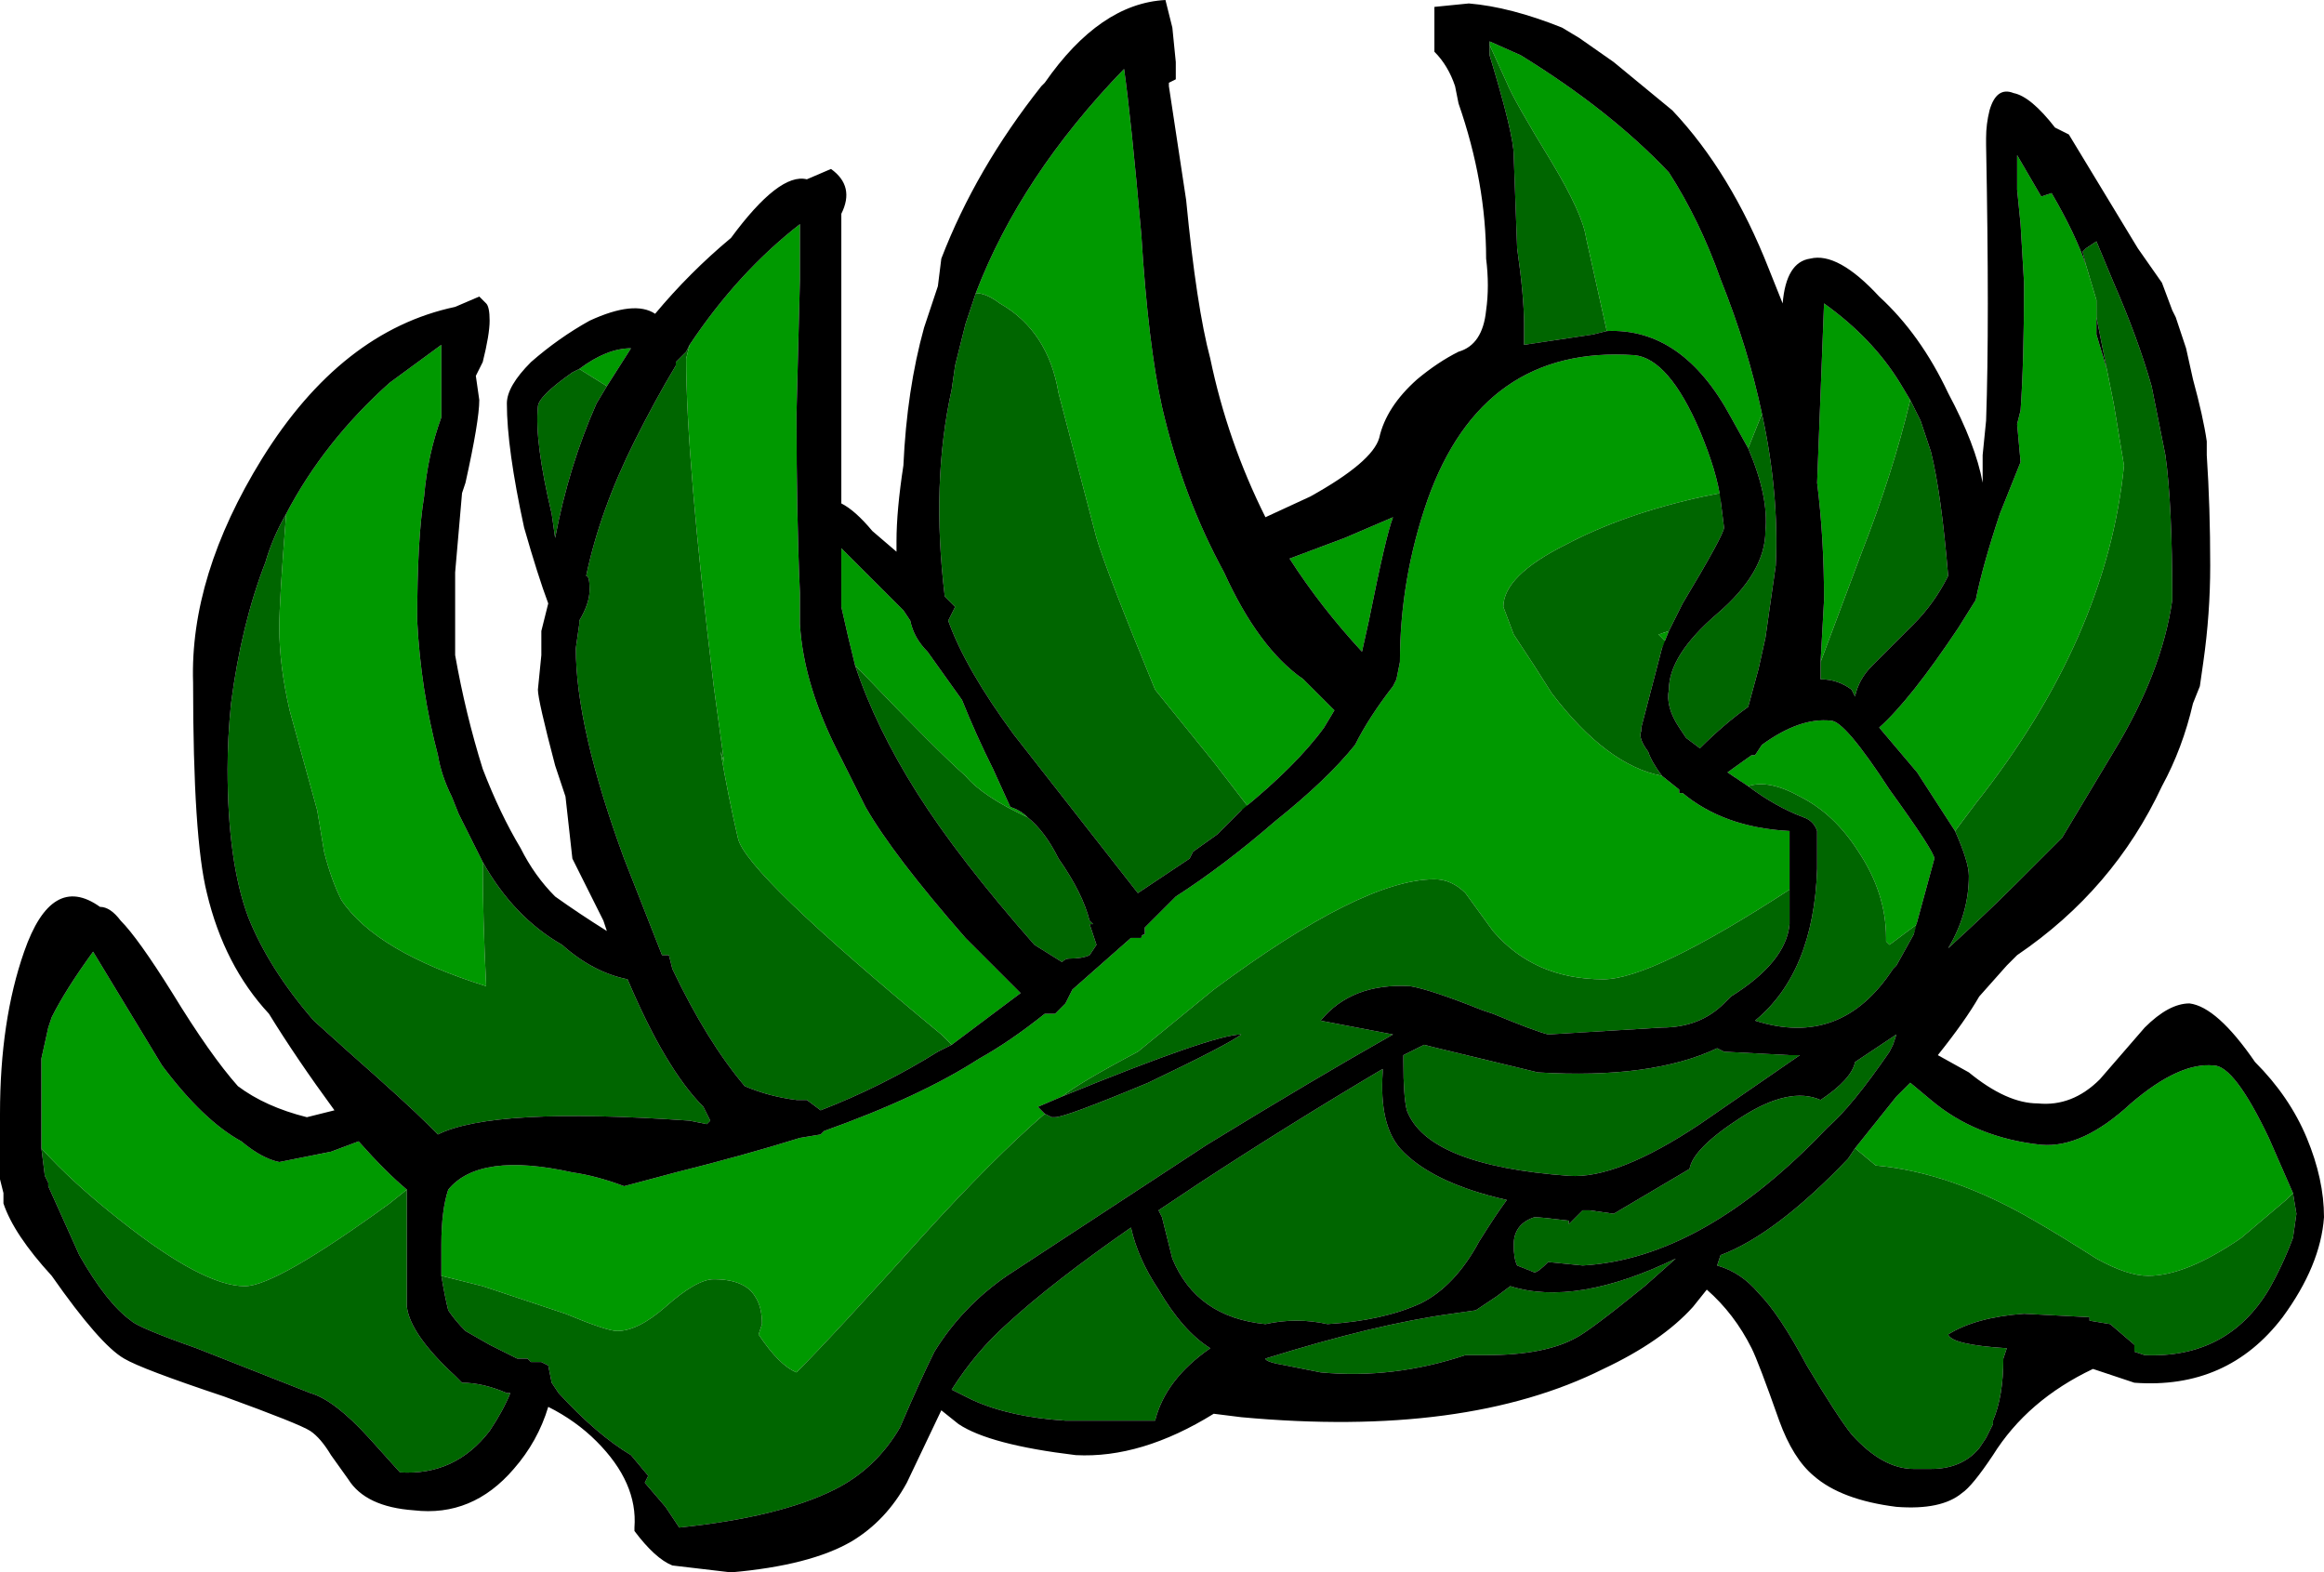 <?xml version="1.0" encoding="UTF-8" standalone="no"?>
<svg xmlns:ffdec="https://www.free-decompiler.com/flash" xmlns:xlink="http://www.w3.org/1999/xlink" ffdec:objectType="shape" height="22.8px" width="33.7px" xmlns="http://www.w3.org/2000/svg">
  <g transform="matrix(1.0, 0.0, 0.0, 1.0, 6.5, 6.45)">
    <path d="M2.3 -0.85 L1.9 -1.1 Q2.3 -1.4 2.65 -1.4 L2.3 -0.85 M3.5 -1.45 Q4.2 -2.5 5.1 -3.2 L5.1 -2.4 5.05 -0.45 Q5.05 1.05 5.1 2.15 L5.1 2.6 Q5.15 3.5 5.7 4.55 L6.05 5.25 Q6.45 5.95 7.5 7.15 L8.3 7.95 7.3 8.7 7.15 8.55 Q4.3 6.2 4.2 5.7 4.05 5.05 3.95 4.45 L4.0 4.6 3.85 3.5 Q3.45 0.2 3.45 -1.25 L3.5 -1.45 M11.5 5.3 L11.6 5.25 11.1 4.6 10.25 3.55 Q9.55 1.85 9.4 1.35 L8.85 -0.75 Q8.7 -1.65 8.0 -2.05 7.8 -2.2 7.65 -2.2 8.3 -3.9 9.8 -5.45 9.9 -4.75 10.05 -3.05 10.15 -1.45 10.35 -0.55 10.65 0.75 11.25 1.85 11.75 2.95 12.4 3.4 L12.85 3.85 12.7 4.1 Q12.3 4.65 11.5 5.3 M16.8 -1.65 L16.5 -3.0 Q16.45 -3.35 16.0 -4.1 15.45 -5.0 15.35 -5.25 L15.1 -5.8 15.1 -5.85 15.55 -5.65 Q16.85 -4.85 17.7 -3.95 18.15 -3.25 18.45 -2.4 18.85 -1.4 19.05 -0.45 L18.85 0.05 18.6 -0.4 Q17.9 -1.7 16.8 -1.65 M21.85 5.6 L21.3 4.75 20.75 4.1 Q21.2 3.7 21.9 2.65 L22.15 2.25 Q22.25 1.75 22.5 1.0 L22.8 0.25 22.75 -0.3 22.8 -0.5 Q22.85 -1.2 22.85 -2.35 L22.8 -3.2 22.75 -3.7 22.75 -4.2 23.1 -3.6 23.25 -3.65 Q23.6 -3.05 23.75 -2.6 L23.9 -2.1 23.9 -1.85 23.9 -1.6 24.05 -1.1 24.15 -0.6 24.3 0.3 Q24.05 2.8 22.15 5.2 L21.85 5.6 M21.2 -0.65 Q20.95 0.4 20.5 1.55 L19.9 3.15 19.95 2.25 Q19.95 1.35 19.85 0.55 L19.95 -2.05 Q20.65 -1.55 21.05 -0.9 L21.2 -0.65 M-0.1 12.05 L-0.1 11.6 Q-0.1 11.1 0.0 10.8 0.45 10.25 1.8 10.55 2.15 10.6 2.55 10.75 L3.3 10.55 Q4.3 10.3 5.1 10.05 L5.4 10.0 5.45 9.95 Q6.85 9.45 7.7 8.9 8.15 8.65 8.65 8.25 L8.8 8.25 8.95 8.1 9.05 7.9 9.9 7.15 10.05 7.15 Q10.05 7.1 10.1 7.1 L10.1 7.0 10.55 6.55 Q11.25 6.1 12.0 5.45 12.75 4.85 13.15 4.35 13.35 3.95 13.7 3.5 L13.75 3.4 13.8 3.15 Q13.8 1.95 14.2 0.8 15.0 -1.45 17.2 -1.3 17.7 -1.25 18.15 -0.2 18.4 0.4 18.45 0.8 L18.45 0.7 18.2 0.75 Q17.05 1.0 16.2 1.45 15.3 1.9 15.3 2.35 L15.45 2.75 Q15.75 3.2 16.0 3.6 16.8 4.65 17.6 4.8 L17.85 5.0 17.85 5.05 17.9 5.05 Q18.5 5.55 19.45 5.6 L19.45 6.45 Q17.45 7.75 16.75 7.75 15.75 7.75 15.15 7.05 L14.75 6.5 Q14.55 6.3 14.3 6.3 13.25 6.3 11.1 7.9 L10.0 8.8 Q9.15 9.25 8.9 9.45 L8.55 9.6 8.65 9.7 Q7.9 10.35 6.9 11.45 5.6 12.9 5.05 13.45 4.8 13.35 4.5 12.9 L4.55 12.75 Q4.55 12.5 4.45 12.35 4.3 12.1 3.85 12.1 3.6 12.1 3.15 12.5 2.75 12.85 2.45 12.85 2.3 12.85 1.7 12.6 0.8 12.3 0.5 12.2 L-0.1 12.05 M17.7 2.7 L17.6 2.95 17.65 2.85 17.55 2.75 17.7 2.7 M20.4 10.2 L21.0 9.45 21.2 9.25 21.5 9.5 Q22.15 10.05 23.1 10.15 23.7 10.2 24.4 9.55 25.1 8.95 25.6 9.0 25.9 9.0 26.4 10.05 L26.75 10.85 26.65 10.95 26.0 11.5 Q25.2 12.05 24.65 12.05 24.35 12.05 23.9 11.8 23.35 11.45 23.0 11.25 21.8 10.55 20.7 10.45 L20.4 10.2 M21.25 7.1 L21.3 6.95 20.9 7.25 20.85 7.2 20.85 7.15 Q20.85 6.5 20.45 5.9 20.1 5.35 19.6 5.1 19.15 4.85 18.85 4.95 L18.55 4.75 18.9 4.5 18.95 4.5 19.05 4.35 Q19.6 3.95 20.05 4.0 20.25 4.0 20.9 5.0 21.55 5.9 21.55 6.0 L21.25 7.1 M12.2 1.65 L13.0 1.35 13.7 1.05 Q13.6 1.3 13.35 2.55 L13.25 3.0 Q12.65 2.35 12.2 1.65 M5.9 3.2 Q5.8 2.8 5.7 2.35 L5.7 1.5 6.6 2.4 6.7 2.55 Q6.75 2.8 6.95 3.0 L7.45 3.7 Q7.65 4.2 7.9 4.7 L8.15 5.25 Q8.3 5.3 8.4 5.4 7.75 5.1 7.5 4.8 7.1 4.45 6.0 3.3 L5.9 3.2 M-2.35 1.0 Q-1.8 -0.05 -0.85 -0.9 L-0.1 -1.45 -0.1 -0.4 Q-0.3 0.15 -0.35 0.75 -0.45 1.35 -0.45 2.55 -0.4 3.55 -0.15 4.5 -0.1 4.8 0.05 5.1 L0.15 5.35 0.5 6.05 Q0.5 6.85 0.55 7.85 -1.05 7.35 -1.55 6.6 -1.7 6.3 -1.8 5.9 L-1.9 5.3 -2.3 3.85 Q-2.45 3.2 -2.45 2.65 -2.45 2.25 -2.35 1.0 M-0.6 10.8 L-0.85 11.0 Q-2.5 12.2 -2.95 12.2 -3.55 12.2 -4.75 11.25 -5.45 10.7 -5.9 10.2 L-5.9 8.9 -5.8 8.45 -5.75 8.3 Q-5.55 7.9 -5.15 7.35 L-4.15 9.0 Q-3.55 9.8 -3.0 10.1 -2.7 10.35 -2.45 10.4 L-1.7 10.25 -1.3 10.1 Q-0.9 10.55 -0.6 10.8" fill="#009900" fill-rule="evenodd" stroke="none"/>
    <path d="M2.3 -0.85 L2.15 -0.6 Q1.75 0.3 1.55 1.35 L1.5 1.0 Q1.25 -0.05 1.3 -0.55 1.3 -0.7 1.8 -1.05 L1.9 -1.1 2.3 -0.85 M3.5 -1.45 L3.45 -1.25 Q3.45 0.2 3.85 3.5 L4.0 4.6 3.95 4.45 Q4.05 5.05 4.2 5.7 4.3 6.2 7.15 8.55 L7.3 8.7 7.1 8.8 Q6.3 9.3 5.4 9.65 L5.2 9.5 5.05 9.5 Q4.65 9.45 4.3 9.3 3.75 8.65 3.25 7.6 L3.2 7.4 3.1 7.4 2.55 6.0 Q1.85 4.1 1.85 2.95 L1.9 2.6 1.9 2.55 Q2.05 2.3 2.05 2.1 2.05 1.9 2.0 1.9 2.2 0.95 2.7 -0.05 3.0 -0.65 3.3 -1.15 L3.3 -1.2 3.45 -1.35 3.5 -1.45 M11.5 5.3 L11.15 5.65 10.8 5.9 10.75 6.0 10.0 6.5 8.2 4.2 Q7.5 3.25 7.25 2.55 L7.35 2.35 7.2 2.2 Q7.0 0.55 7.3 -0.8 L7.35 -1.15 7.5 -1.75 7.65 -2.2 Q7.8 -2.2 8.0 -2.05 8.7 -1.65 8.85 -0.75 L9.4 1.35 Q9.55 1.85 10.25 3.55 L11.1 4.6 11.6 5.25 11.5 5.3 M16.8 -1.65 L16.6 -1.6 15.6 -1.45 15.6 -1.75 Q15.6 -2.15 15.5 -2.85 L15.45 -4.2 Q15.45 -4.5 15.1 -5.65 L15.1 -5.8 15.35 -5.25 Q15.45 -5.0 16.0 -4.1 16.45 -3.35 16.5 -3.0 L16.8 -1.65 M19.05 -0.45 Q19.3 0.7 19.25 1.75 L19.1 2.8 19.0 3.25 18.85 3.8 Q18.5 4.05 18.15 4.4 L17.95 4.25 17.85 4.1 Q17.65 3.8 17.7 3.55 17.7 3.05 18.4 2.45 19.1 1.85 19.1 1.25 19.15 0.75 18.85 0.05 L19.05 -0.45 M21.85 5.6 L22.15 5.2 Q24.05 2.8 24.3 0.3 L24.15 -0.6 24.05 -1.1 23.9 -1.85 23.9 -2.1 23.75 -2.6 23.7 -2.8 23.75 -2.85 23.9 -2.95 24.15 -2.35 Q24.5 -1.55 24.7 -0.85 L24.9 0.15 Q25.0 0.85 25.0 2.25 24.85 3.3 24.15 4.45 L23.4 5.7 22.75 6.35 Q22.3 6.8 21.75 7.3 22.05 6.8 22.05 6.25 22.05 6.05 21.85 5.6 M21.2 -0.65 L21.35 -0.35 21.5 0.1 Q21.65 0.7 21.75 1.9 21.55 2.3 21.25 2.6 L20.65 3.2 Q20.45 3.4 20.4 3.65 L20.35 3.55 Q20.15 3.4 19.9 3.4 L19.9 3.15 20.5 1.55 Q20.95 0.4 21.2 -0.65 M-0.1 12.05 L0.5 12.2 Q0.8 12.3 1.7 12.6 2.3 12.85 2.45 12.85 2.75 12.85 3.15 12.5 3.6 12.1 3.85 12.1 4.3 12.1 4.45 12.35 4.55 12.5 4.55 12.75 L4.5 12.9 Q4.8 13.35 5.05 13.45 5.6 12.9 6.9 11.45 7.9 10.35 8.65 9.7 L8.75 9.75 8.8 9.75 Q8.95 9.75 10.15 9.25 11.3 8.7 11.5 8.55 11.1 8.55 8.9 9.45 9.15 9.25 10.0 8.8 L11.1 7.9 Q13.25 6.3 14.3 6.3 14.55 6.3 14.75 6.5 L15.15 7.05 Q15.75 7.75 16.75 7.75 17.45 7.75 19.45 6.45 L19.45 6.95 Q19.4 7.5 18.6 8.0 L18.5 8.1 Q18.15 8.45 17.6 8.45 L15.95 8.55 Q15.75 8.5 15.15 8.25 L15.0 8.2 Q14.25 7.9 13.95 7.85 13.1 7.8 12.65 8.35 L13.7 8.55 Q12.55 9.2 11.0 10.15 L8.1 12.05 Q7.45 12.5 7.05 13.15 6.85 13.55 6.55 14.25 6.2 14.85 5.6 15.15 4.8 15.55 3.35 15.7 L3.15 15.4 2.85 15.05 2.9 14.95 2.65 14.65 Q2.15 14.35 1.6 13.75 L1.5 13.6 1.45 13.35 1.35 13.3 1.2 13.3 1.15 13.25 1.0 13.25 0.6 13.05 0.25 12.85 Q0.1 12.7 0.0 12.55 -0.05 12.35 -0.1 12.05 M17.6 4.8 Q16.8 4.65 16.0 3.6 15.75 3.2 15.45 2.75 L15.3 2.35 Q15.3 1.9 16.2 1.45 17.05 1.0 18.2 0.75 L18.45 0.7 18.45 0.8 18.5 1.2 Q18.5 1.3 17.9 2.3 L17.7 2.7 17.55 2.75 17.65 2.85 17.6 2.95 17.3 4.1 17.3 4.15 Q17.25 4.25 17.4 4.45 17.45 4.6 17.6 4.8 M20.4 10.2 L20.7 10.45 Q21.8 10.55 23.0 11.25 23.35 11.45 23.9 11.8 24.35 12.05 24.65 12.05 25.2 12.05 26.0 11.5 L26.65 10.95 26.75 10.85 26.8 11.15 26.75 11.5 Q26.6 11.9 26.4 12.25 25.8 13.25 24.6 13.2 L24.45 13.15 24.45 13.05 24.1 12.75 23.8 12.7 23.8 12.65 22.85 12.6 Q22.15 12.65 21.75 12.9 21.8 13.05 22.6 13.1 L22.55 13.25 Q22.55 13.8 22.4 14.15 L22.4 14.2 22.3 14.4 22.2 14.55 Q21.95 14.85 21.5 14.85 L21.25 14.85 Q20.8 14.85 20.35 14.35 20.15 14.1 19.7 13.35 19.3 12.6 19.0 12.3 18.75 12.0 18.4 11.9 L18.45 11.75 Q19.25 11.45 20.3 10.35 L20.4 10.2 M18.85 4.95 Q19.15 4.85 19.6 5.1 20.1 5.35 20.45 5.9 20.85 6.5 20.85 7.15 L20.85 7.2 20.9 7.25 21.3 6.95 21.25 7.1 21.0 7.55 20.95 7.6 Q20.2 8.75 18.95 8.35 19.8 7.65 19.85 6.15 L19.85 5.6 Q19.8 5.45 19.65 5.4 19.25 5.25 18.85 4.95 M13.55 9.05 L13.55 9.1 Q13.5 9.85 13.8 10.2 14.25 10.7 15.35 10.95 15.2 11.15 14.95 11.55 14.6 12.2 14.1 12.45 13.55 12.7 12.75 12.75 12.3 12.65 11.85 12.75 10.85 12.65 10.5 11.8 L10.35 11.2 10.3 11.1 10.9 10.7 Q12.2 9.85 13.55 9.05 M14.15 8.7 L14.35 8.75 15.8 9.1 Q17.45 9.2 18.4 8.75 L18.5 8.8 19.45 8.85 19.6 8.85 18.15 9.85 Q16.95 10.65 16.25 10.6 14.2 10.45 13.9 9.65 13.85 9.45 13.85 8.95 L13.85 8.85 14.15 8.7 M11.85 13.25 Q13.45 12.75 14.55 12.6 L14.9 12.55 15.2 12.35 15.4 12.2 Q16.35 12.5 17.8 11.8 L17.35 12.2 Q16.55 12.85 16.35 12.95 15.9 13.2 15.05 13.2 L14.75 13.2 Q13.7 13.55 12.65 13.45 L12.15 13.35 Q11.85 13.3 11.85 13.25 M16.45 11.1 L16.55 11.1 16.9 11.15 18.0 10.5 Q18.05 10.2 18.75 9.75 19.45 9.3 19.9 9.5 20.35 9.2 20.4 8.95 L21.0 8.55 20.95 8.7 20.9 8.8 Q20.35 9.6 20.0 9.9 18.2 11.8 16.45 11.9 L15.95 11.85 Q15.8 12.0 15.75 12.0 L15.5 11.9 Q15.45 11.8 15.45 11.6 15.45 11.3 15.75 11.2 15.85 11.2 16.25 11.25 L16.25 11.3 16.45 11.1 M5.9 3.2 L6.0 3.3 Q7.1 4.45 7.5 4.8 7.75 5.1 8.4 5.4 8.65 5.6 8.85 6.0 9.2 6.5 9.3 6.9 L9.35 6.95 9.3 6.95 9.4 7.25 9.3 7.4 Q9.2 7.45 9.0 7.45 8.95 7.45 8.9 7.5 L8.5 7.25 Q7.4 6.0 6.8 5.05 6.2 4.1 5.9 3.2 M-2.35 1.0 Q-2.45 2.25 -2.45 2.65 -2.45 3.2 -2.3 3.85 L-1.9 5.3 -1.8 5.9 Q-1.7 6.3 -1.55 6.6 -1.05 7.35 0.55 7.85 0.5 6.85 0.5 6.05 0.95 6.85 1.65 7.25 2.1 7.65 2.6 7.75 3.15 9.05 3.7 9.6 L3.8 9.8 3.75 9.85 3.5 9.8 Q0.65 9.6 -0.15 10.0 L-0.3 9.85 Q-0.6 9.55 -1.45 8.8 L-1.95 8.35 Q-2.6 7.6 -2.9 6.85 -3.2 6.05 -3.2 4.7 -3.2 4.25 -3.15 3.75 -3.0 2.6 -2.65 1.7 -2.55 1.35 -2.35 1.0 M-0.6 10.8 L-0.6 12.5 Q-0.55 12.9 0.1 13.5 L0.2 13.6 Q0.5 13.6 0.85 13.75 L0.9 13.75 Q0.8 14.0 0.6 14.3 0.1 14.95 -0.7 14.9 L-1.15 14.4 Q-1.65 13.85 -2.0 13.75 L-3.65 13.1 Q-4.5 12.8 -4.6 12.7 -4.95 12.45 -5.35 11.75 L-5.8 10.75 -5.8 10.7 -5.85 10.6 -5.9 10.2 Q-5.45 10.7 -4.75 11.25 -3.55 12.2 -2.95 12.2 -2.5 12.2 -0.85 11.0 L-0.6 10.8 M7.3 13.7 Q7.65 13.15 8.1 12.75 8.75 12.15 9.9 11.35 10.0 11.8 10.3 12.25 10.65 12.85 11.05 13.1 10.4 13.55 10.25 14.15 9.6 14.15 9.3 14.15 L8.95 14.15 Q8.15 14.1 7.6 13.85 L7.3 13.7" fill="#006600" fill-rule="evenodd" stroke="none"/>
    <path d="M5.55 -4.0 Q5.9 -3.75 5.7 -3.35 L5.7 0.85 Q5.9 0.95 6.15 1.25 L6.5 1.55 6.5 1.4 Q6.5 0.95 6.6 0.3 6.65 -0.8 6.9 -1.7 L7.1 -2.3 7.15 -2.7 Q7.65 -4.0 8.6 -5.2 L8.65 -5.25 Q9.45 -6.4 10.4 -6.45 L10.5 -6.05 10.55 -5.55 10.55 -5.3 10.45 -5.25 10.45 -5.2 10.7 -3.55 Q10.85 -2.0 11.05 -1.25 11.3 -0.05 11.85 1.05 L12.5 0.75 Q13.4 0.25 13.5 -0.1 13.6 -0.55 14.05 -0.95 14.35 -1.2 14.65 -1.35 15.0 -1.45 15.05 -1.95 15.1 -2.3 15.05 -2.7 15.05 -3.8 14.65 -4.95 L14.6 -5.2 Q14.5 -5.5 14.3 -5.7 L14.3 -6.35 14.8 -6.4 Q15.4 -6.35 16.15 -6.05 L16.4 -5.9 16.9 -5.55 17.75 -4.85 Q18.6 -3.95 19.15 -2.55 L19.35 -2.05 Q19.4 -2.65 19.75 -2.7 20.15 -2.8 20.75 -2.15 21.35 -1.6 21.75 -0.75 22.15 0.0 22.25 0.55 L22.25 0.15 22.3 -0.35 Q22.35 -1.75 22.3 -4.35 L22.3 -4.45 Q22.3 -4.65 22.35 -4.85 22.45 -5.2 22.7 -5.1 22.95 -5.05 23.3 -4.6 L23.5 -4.5 24.5 -2.85 24.85 -2.35 25.0 -1.95 25.05 -1.85 25.2 -1.4 25.3 -0.95 Q25.45 -0.4 25.5 -0.05 L25.5 0.15 Q25.55 0.9 25.55 1.75 25.55 2.45 25.45 3.15 L25.4 3.5 25.3 3.75 Q25.15 4.4 24.85 4.95 24.15 6.45 22.75 7.4 L22.6 7.55 22.2 8.0 Q22.0 8.35 21.6 8.85 L22.05 9.1 Q22.6 9.55 23.05 9.55 23.55 9.6 23.95 9.2 L24.6 8.45 Q24.95 8.1 25.25 8.1 25.65 8.15 26.2 8.95 26.7 9.45 26.95 10.05 27.2 10.65 27.2 11.2 27.15 11.9 26.6 12.65 25.8 13.7 24.45 13.6 L23.85 13.4 Q22.9 13.85 22.4 14.65 22.1 15.1 21.95 15.2 21.65 15.45 21.0 15.4 20.2 15.3 19.8 14.95 19.5 14.7 19.3 14.15 19.0 13.3 18.9 13.1 18.65 12.6 18.25 12.25 L18.05 12.5 Q17.6 13.0 16.75 13.4 14.75 14.4 11.5 14.1 L11.1 14.05 Q10.05 14.7 9.1 14.65 7.85 14.5 7.4 14.2 L7.15 14.0 6.65 15.05 Q6.35 15.6 5.85 15.9 5.25 16.25 4.1 16.35 L3.25 16.25 Q3.0 16.15 2.7 15.75 L2.7 15.7 Q2.75 15.05 2.15 14.45 1.85 14.15 1.45 13.95 1.3 14.45 0.95 14.85 0.35 15.55 -0.5 15.45 -1.2 15.4 -1.45 15.0 L-1.7 14.65 Q-1.85 14.4 -2.0 14.3 -2.15 14.2 -3.25 13.8 -4.45 13.4 -4.7 13.25 -5.05 13.05 -5.75 12.05 -6.3 11.45 -6.45 11.0 L-6.45 10.85 -6.5 10.65 -6.5 9.7 Q-6.5 8.35 -6.15 7.35 -5.75 6.2 -5.05 6.7 -4.9 6.7 -4.75 6.9 -4.5 7.15 -4.0 7.95 -3.45 8.85 -3.05 9.3 -2.65 9.6 -2.05 9.75 L-1.65 9.65 Q-2.2 8.9 -2.6 8.25 -3.25 7.55 -3.5 6.5 -3.7 5.7 -3.7 3.45 -3.75 1.9 -2.7 0.2 -1.55 -1.65 0.1 -2.0 L0.45 -2.15 0.55 -2.05 Q0.6 -2.0 0.6 -1.8 0.6 -1.6 0.5 -1.2 L0.4 -1.0 0.45 -0.65 Q0.45 -0.35 0.25 0.55 L0.2 0.7 0.1 1.85 Q0.1 2.45 0.1 3.05 0.25 3.9 0.5 4.7 0.75 5.35 1.05 5.85 1.25 6.25 1.55 6.55 1.9 6.8 2.3 7.05 L2.25 6.9 1.8 6.0 1.7 5.1 1.55 4.65 Q1.3 3.7 1.3 3.55 L1.35 3.05 1.35 2.7 Q1.4 2.5 1.45 2.3 1.3 1.9 1.1 1.2 0.85 0.05 0.85 -0.6 0.85 -0.85 1.2 -1.2 1.6 -1.55 2.05 -1.8 2.7 -2.1 3.0 -1.9 3.5 -2.5 4.1 -3.0 4.8 -3.95 5.2 -3.85 L5.55 -4.0 M1.9 -1.1 L1.8 -1.05 Q1.3 -0.7 1.3 -0.55 1.25 -0.05 1.5 1.0 L1.55 1.35 Q1.75 0.3 2.15 -0.6 L2.3 -0.85 2.65 -1.4 Q2.3 -1.4 1.9 -1.1 M7.3 8.7 L8.3 7.95 7.5 7.15 Q6.45 5.95 6.05 5.25 L5.7 4.55 Q5.15 3.5 5.1 2.6 L5.1 2.15 Q5.05 1.05 5.05 -0.45 L5.1 -2.4 5.1 -3.2 Q4.2 -2.5 3.5 -1.45 L3.45 -1.35 3.3 -1.2 3.3 -1.15 Q3.0 -0.65 2.7 -0.05 2.2 0.95 2.0 1.9 2.05 1.9 2.05 2.1 2.05 2.3 1.9 2.55 L1.9 2.6 1.85 2.95 Q1.85 4.1 2.55 6.0 L3.1 7.4 3.2 7.4 3.25 7.6 Q3.75 8.65 4.3 9.3 4.65 9.45 5.05 9.5 L5.2 9.5 5.4 9.65 Q6.3 9.3 7.1 8.8 L7.3 8.7 M7.65 -2.2 L7.5 -1.75 7.35 -1.15 7.3 -0.8 Q7.0 0.55 7.2 2.2 L7.35 2.35 7.25 2.55 Q7.5 3.25 8.2 4.2 L10.0 6.5 10.75 6.0 10.8 5.9 11.15 5.65 11.5 5.3 Q12.3 4.65 12.7 4.1 L12.85 3.85 12.4 3.4 Q11.75 2.95 11.25 1.85 10.65 0.75 10.35 -0.55 10.15 -1.45 10.05 -3.05 9.9 -4.75 9.8 -5.45 8.3 -3.9 7.65 -2.2 M15.1 -5.8 L15.1 -5.65 Q15.45 -4.5 15.45 -4.2 L15.5 -2.85 Q15.6 -2.15 15.6 -1.75 L15.6 -1.45 16.6 -1.6 16.8 -1.65 Q17.9 -1.7 18.6 -0.4 L18.85 0.05 Q19.15 0.75 19.1 1.25 19.1 1.85 18.4 2.45 17.7 3.05 17.7 3.55 17.65 3.8 17.85 4.1 L17.95 4.25 18.15 4.4 Q18.5 4.05 18.85 3.8 L19.0 3.25 19.1 2.8 19.25 1.75 Q19.3 0.7 19.05 -0.45 18.85 -1.4 18.45 -2.4 18.15 -3.25 17.7 -3.95 16.85 -4.85 15.55 -5.65 L15.1 -5.85 15.1 -5.8 M23.75 -2.6 Q23.6 -3.05 23.25 -3.65 L23.1 -3.6 22.75 -4.2 22.75 -3.7 22.8 -3.2 22.85 -2.35 Q22.85 -1.2 22.8 -0.5 L22.75 -0.3 22.8 0.25 22.5 1.0 Q22.25 1.75 22.15 2.25 L21.9 2.65 Q21.2 3.7 20.75 4.1 L21.3 4.75 21.85 5.6 Q22.05 6.05 22.05 6.25 22.05 6.8 21.75 7.3 22.3 6.8 22.75 6.35 L23.4 5.7 24.15 4.45 Q24.85 3.3 25.0 2.25 25.0 0.85 24.9 0.15 L24.7 -0.85 Q24.5 -1.55 24.15 -2.35 L23.9 -2.95 23.75 -2.85 23.7 -2.8 23.75 -2.6 M24.05 -1.1 L23.9 -1.6 23.9 -1.85 24.05 -1.1 M19.9 3.15 L19.9 3.4 Q20.15 3.4 20.35 3.55 L20.4 3.65 Q20.45 3.4 20.65 3.2 L21.25 2.6 Q21.55 2.3 21.75 1.9 21.65 0.7 21.5 0.1 L21.35 -0.35 21.2 -0.65 21.05 -0.9 Q20.65 -1.55 19.95 -2.05 L19.85 0.55 Q19.95 1.35 19.95 2.25 L19.9 3.15 M18.45 0.8 Q18.4 0.4 18.15 -0.2 17.7 -1.25 17.2 -1.3 15.0 -1.45 14.2 0.8 13.8 1.95 13.8 3.15 L13.75 3.4 13.7 3.5 Q13.35 3.95 13.15 4.35 12.75 4.85 12.0 5.45 11.25 6.1 10.55 6.55 L10.1 7.0 10.1 7.1 Q10.05 7.1 10.05 7.15 L9.9 7.15 9.05 7.9 8.95 8.1 8.8 8.25 8.65 8.25 Q8.15 8.65 7.7 8.9 6.85 9.45 5.45 9.95 L5.4 10.0 5.1 10.05 Q4.3 10.3 3.3 10.55 L2.55 10.75 Q2.15 10.6 1.8 10.55 0.45 10.25 0.0 10.8 -0.1 11.1 -0.1 11.6 L-0.1 12.05 Q-0.05 12.35 0.0 12.55 0.1 12.7 0.25 12.85 L0.6 13.05 1.0 13.25 1.15 13.25 1.2 13.3 1.35 13.3 1.45 13.35 1.5 13.6 1.6 13.75 Q2.15 14.35 2.65 14.65 L2.9 14.95 2.85 15.05 3.15 15.4 3.35 15.7 Q4.8 15.55 5.6 15.15 6.2 14.85 6.55 14.25 6.85 13.55 7.05 13.15 7.45 12.5 8.1 12.05 L11.0 10.15 Q12.55 9.2 13.7 8.55 L12.65 8.35 Q13.1 7.8 13.95 7.85 14.25 7.9 15.0 8.2 L15.15 8.25 Q15.75 8.5 15.95 8.55 L17.6 8.45 Q18.15 8.45 18.5 8.1 L18.6 8.0 Q19.4 7.5 19.45 6.95 L19.45 6.45 19.45 5.6 Q18.5 5.55 17.9 5.05 L17.85 5.05 17.85 5.0 17.6 4.8 Q17.45 4.6 17.4 4.45 17.25 4.25 17.3 4.15 L17.3 4.1 17.6 2.95 17.7 2.7 17.9 2.3 Q18.5 1.3 18.5 1.2 L18.45 0.8 M8.65 9.7 L8.55 9.6 8.9 9.45 Q11.1 8.55 11.5 8.55 11.3 8.7 10.15 9.25 8.95 9.75 8.8 9.75 L8.75 9.75 8.65 9.7 M26.75 10.85 L26.4 10.05 Q25.9 9.0 25.6 9.0 25.1 8.95 24.4 9.55 23.7 10.2 23.1 10.15 22.15 10.05 21.5 9.5 L21.2 9.25 21.0 9.45 20.4 10.2 20.3 10.35 Q19.25 11.45 18.45 11.75 L18.4 11.9 Q18.75 12.0 19.0 12.3 19.3 12.6 19.7 13.35 20.15 14.1 20.35 14.35 20.8 14.85 21.25 14.85 L21.5 14.85 Q21.95 14.85 22.2 14.55 L22.3 14.4 22.4 14.2 22.4 14.15 Q22.55 13.8 22.55 13.25 L22.6 13.1 Q21.8 13.05 21.75 12.9 22.15 12.65 22.85 12.6 L23.8 12.65 23.8 12.7 24.1 12.75 24.45 13.05 24.45 13.15 24.6 13.2 Q25.8 13.25 26.4 12.25 26.6 11.9 26.75 11.5 L26.8 11.15 26.75 10.85 M21.25 7.1 L21.55 6.0 Q21.55 5.9 20.9 5.0 20.25 4.0 20.05 4.0 19.6 3.95 19.05 4.35 L18.95 4.5 18.9 4.5 18.55 4.75 18.85 4.95 Q19.25 5.25 19.65 5.4 19.8 5.45 19.85 5.6 L19.85 6.15 Q19.8 7.65 18.95 8.35 20.2 8.75 20.95 7.6 L21.0 7.55 21.25 7.1 M12.2 1.65 Q12.65 2.35 13.25 3.0 L13.35 2.55 Q13.6 1.3 13.7 1.05 L13.0 1.35 12.2 1.65 M14.15 8.7 L13.85 8.85 13.85 8.95 Q13.85 9.45 13.9 9.65 14.2 10.45 16.25 10.6 16.95 10.65 18.15 9.85 L19.6 8.85 19.45 8.85 18.5 8.8 18.4 8.75 Q17.45 9.2 15.8 9.1 L14.35 8.75 14.15 8.7 M13.55 9.05 Q12.2 9.85 10.9 10.7 L10.3 11.1 10.35 11.2 10.5 11.8 Q10.85 12.65 11.85 12.75 12.3 12.65 12.75 12.75 13.55 12.7 14.1 12.45 14.6 12.2 14.95 11.55 15.2 11.15 15.35 10.95 14.25 10.7 13.8 10.2 13.5 9.85 13.55 9.1 L13.55 9.05 M11.85 13.25 Q11.85 13.3 12.15 13.35 L12.65 13.45 Q13.7 13.55 14.75 13.2 L15.05 13.2 Q15.9 13.2 16.35 12.95 16.55 12.85 17.35 12.2 L17.8 11.8 Q16.35 12.5 15.4 12.2 L15.2 12.35 14.9 12.55 14.55 12.6 Q13.45 12.75 11.85 13.25 M16.45 11.1 L16.25 11.3 16.25 11.25 Q15.85 11.2 15.75 11.2 15.45 11.3 15.45 11.6 15.45 11.8 15.5 11.9 L15.75 12.0 Q15.8 12.0 15.95 11.85 L16.45 11.9 Q18.2 11.8 20.0 9.9 20.35 9.6 20.9 8.8 L20.95 8.7 21.0 8.55 20.4 8.95 Q20.35 9.2 19.9 9.5 19.45 9.3 18.75 9.75 18.05 10.2 18.0 10.5 L16.9 11.15 16.55 11.1 16.45 11.1 M8.4 5.4 Q8.3 5.3 8.15 5.25 L7.9 4.7 Q7.65 4.2 7.45 3.7 L6.95 3.0 Q6.75 2.8 6.7 2.55 L6.6 2.4 5.7 1.5 5.7 2.35 Q5.8 2.8 5.9 3.2 6.2 4.1 6.8 5.05 7.4 6.0 8.5 7.25 L8.9 7.5 Q8.95 7.45 9.0 7.45 9.2 7.45 9.3 7.4 L9.4 7.25 9.3 6.95 9.35 6.95 9.3 6.9 Q9.2 6.5 8.85 6.0 8.65 5.6 8.4 5.4 M0.5 6.05 L0.15 5.35 0.05 5.1 Q-0.1 4.8 -0.15 4.5 -0.4 3.55 -0.45 2.55 -0.45 1.35 -0.35 0.75 -0.3 0.15 -0.1 -0.4 L-0.1 -1.45 -0.85 -0.9 Q-1.8 -0.05 -2.35 1.0 -2.55 1.35 -2.65 1.7 -3.0 2.6 -3.15 3.75 -3.2 4.25 -3.2 4.7 -3.2 6.05 -2.9 6.85 -2.6 7.6 -1.95 8.35 L-1.45 8.8 Q-0.6 9.55 -0.3 9.85 L-0.15 10.0 Q0.65 9.6 3.5 9.8 L3.75 9.85 3.8 9.8 3.7 9.6 Q3.15 9.05 2.6 7.75 2.1 7.65 1.65 7.25 0.95 6.85 0.5 6.05 M-5.9 10.2 L-5.85 10.6 -5.8 10.7 -5.8 10.75 -5.35 11.75 Q-4.95 12.45 -4.6 12.7 -4.5 12.8 -3.65 13.1 L-2.0 13.75 Q-1.65 13.85 -1.15 14.4 L-0.7 14.9 Q0.1 14.95 0.6 14.3 0.8 14.0 0.9 13.75 L0.85 13.75 Q0.5 13.6 0.2 13.6 L0.1 13.5 Q-0.55 12.9 -0.6 12.5 L-0.6 10.8 Q-0.9 10.55 -1.3 10.1 L-1.7 10.25 -2.45 10.4 Q-2.7 10.35 -3.0 10.1 -3.55 9.8 -4.15 9.0 L-5.15 7.35 Q-5.55 7.9 -5.75 8.3 L-5.8 8.45 -5.9 8.9 -5.9 10.2 M7.3 13.7 L7.6 13.85 Q8.15 14.1 8.95 14.15 L9.3 14.15 Q9.6 14.15 10.25 14.15 10.4 13.55 11.05 13.1 10.65 12.85 10.3 12.25 10.0 11.8 9.9 11.35 8.75 12.15 8.1 12.75 7.65 13.15 7.3 13.7" fill="#000000" fill-rule="evenodd" stroke="none"/>
  </g>
</svg>
